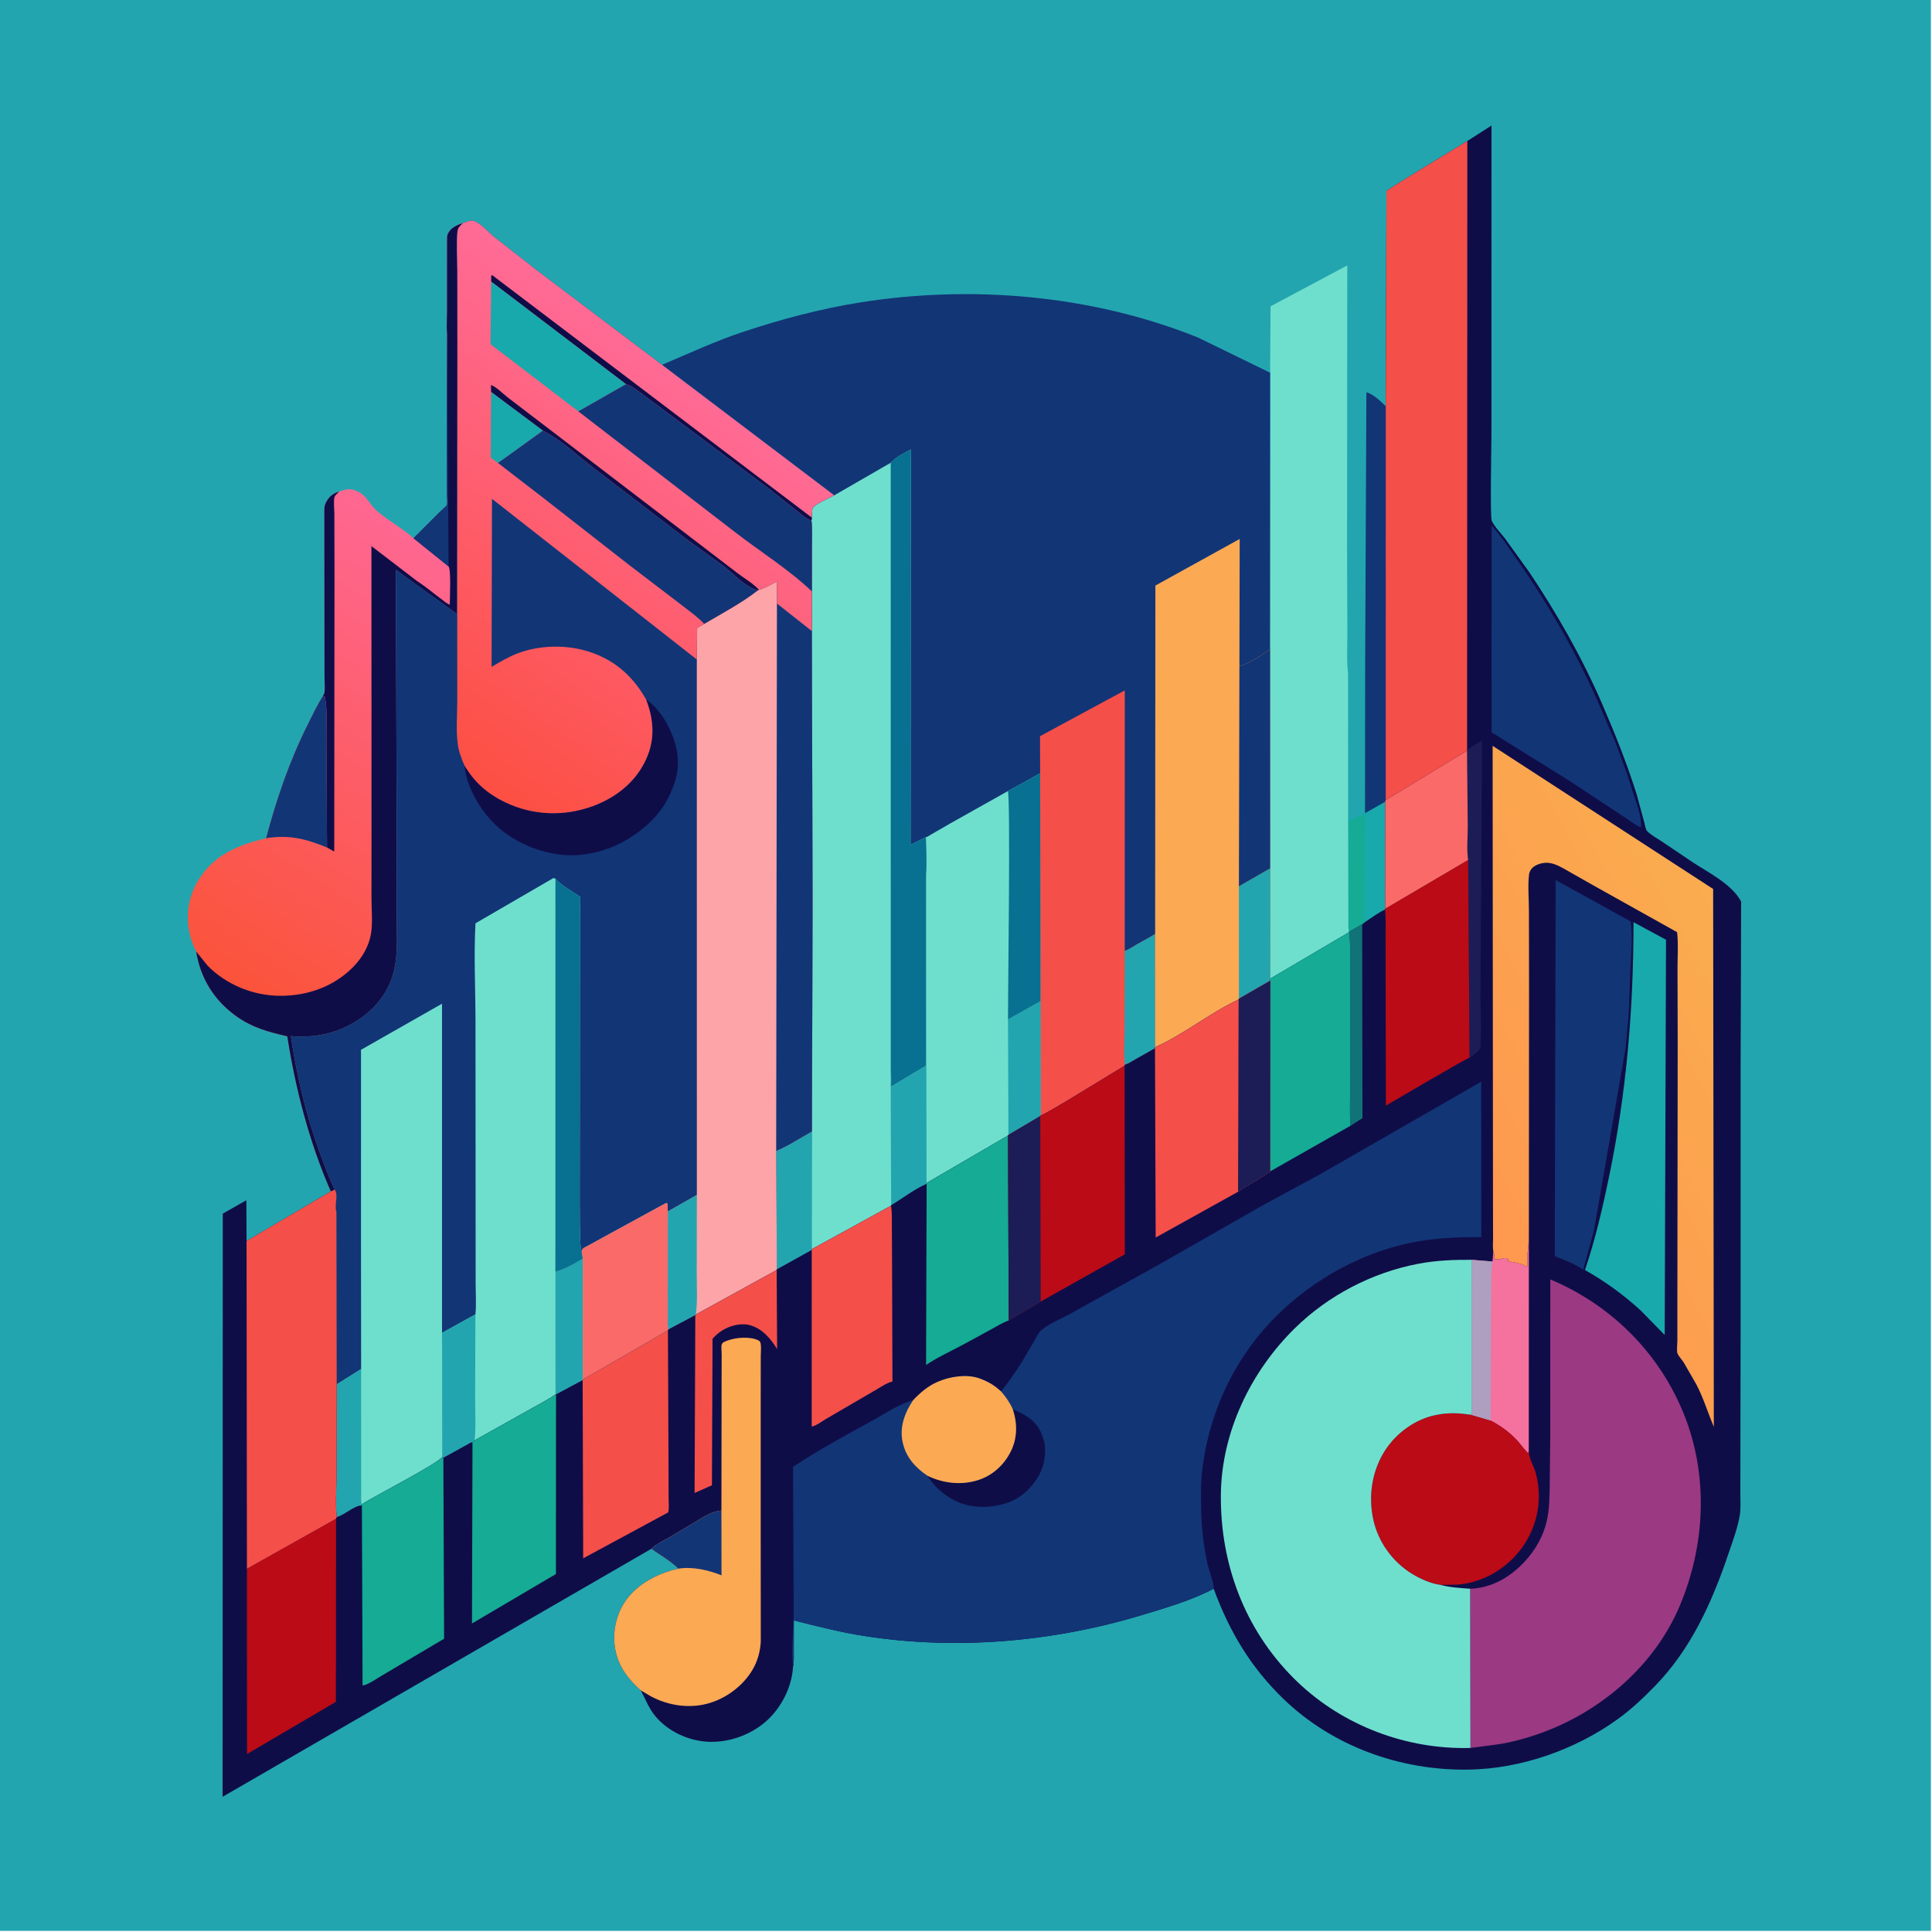 <?xml version="1.0" encoding="utf-8" ?>
<svg xmlns="http://www.w3.org/2000/svg" xmlns:xlink="http://www.w3.org/1999/xlink" width="500" height="500">
	<path fill="#23A5AF" transform="scale(0.488 0.488)" d="M-0 -0L1024 0L1024 1024L-0 1024L0 -0Z"/>
	<path fill="#18A9AC" transform="scale(0.488 0.488)" d="M714.908 357.082C715.563 353.144 715.152 348.683 715.135 344.687L714.755 317.25L715.5 317.25L715.5 386.25C715.852 389.352 716.13 394.434 715.63 397.5C715.02 401.231 715.475 405.657 715.476 409.46C715.478 415.743 715.147 422.239 715.622 428.5C715.774 430.501 715.202 432.578 716 434.377L717 434.25C717.603 433.801 717.325 433.939 717.945 433.705C719.459 433.133 721.015 432.472 722.228 431.383C723.265 430.452 722.902 427.457 723 426C724.595 423.607 723.072 408.561 723.434 404.875C724.05 398.589 723.23 392.1 723.224 385.817L723.508 348.268L724.001 347.63L723.896 431.25L734.649 425.15L734.609 481.989L734.518 482.355C730.87 484.053 727.473 486.627 724.119 488.85L722.396 490.195L715.445 494.154C714.858 491.984 715.076 489.557 715.066 487.312L715.036 476.14L714.959 436.413L714.908 357.082Z"/>
	<path fill="#15AB94" transform="scale(0.488 0.488)" d="M714.959 436.413C717.44 434.891 721.03 432.627 723.802 431.812L723.699 461.237L723.512 479.542C723.493 482.381 723.116 486.181 724.119 488.85L722.396 490.195L715.445 494.154C714.858 491.984 715.076 489.557 715.066 487.312L715.036 476.14L714.959 436.413Z"/>
	<path fill="#123576" transform="scale(0.488 0.488)" d="M724.001 347.63L724.635 208.094C727.791 208.587 732.602 213.143 734.906 215.393L734.876 424.326L734.649 425.15L723.896 431.25L724.001 347.63Z"/>
	<path fill="#6FDFCD" transform="scale(0.488 0.488)" d="M673.586 197.664L673.81 162.451L714.493 140.755L714.374 291.077L714.543 335.373C714.586 342.382 714.048 350.146 714.908 357.082L714.959 436.413L715.036 476.14L715.066 487.312C715.076 489.557 714.858 491.984 715.445 494.154L715.458 494.366L673.633 519.014L673.574 460.528L673.512 344.292L673.586 197.664Z"/>
	<defs>
		<linearGradient id="gradient_0" gradientUnits="userSpaceOnUse" x1="104.294" y1="508.482" x2="242.405" y2="295.689">
			<stop offset="0" stop-color="#FB533B"/>
			<stop offset="1" stop-color="#FF6792"/>
		</linearGradient>
	</defs>
	<path fill="url(#gradient_0)" transform="scale(0.488 0.488)" d="M237.083 177.341C236.73 173.383 237.056 169.081 237.054 165.092L237.051 139.635L237.074 128.454C237.091 127.224 236.946 125.25 237.448 124.111C238.92 120.767 242.336 119.325 245.58 118.258C244.011 119.863 242.825 120.642 242.609 123C241.999 129.647 242.56 136.92 242.563 143.62L242.587 187.238L242.487 325.732L222.47 311.357L209.925 302.208L210.438 450.34L210.406 486.251C210.389 495.267 211.108 505.192 209.106 514L208.94 514.753C206.307 526.294 198.671 535.534 188.812 541.651C178.151 548.267 166.653 550.514 154.25 549.471C157.346 570.162 162.189 590.898 169.349 610.56C171.852 617.435 174.298 624.33 177.534 630.899L175.433 631.825C164.102 605.977 156.661 577.407 152.357 549.568C142.373 547.318 133.697 544.937 125.25 538.88C113.56 530.496 106.278 518.778 104.036 504.6C102.668 501.969 101.572 499.099 100.847 496.221C98.235 485.862 99.729 475.734 105.296 466.644C113.525 453.206 126.457 448.078 141.108 444.524C146.617 423.807 153.534 403.487 163.164 384.306C165.631 379.391 168.025 374.16 171.018 369.544C171.431 368.836 171.917 368.127 172.048 367.3C172.432 364.884 172.112 361.895 172.107 359.414L172.067 344.25L172.002 286.499L171.999 273.73C172.007 271.657 171.753 268.713 172.692 266.814C174.398 263.367 176.344 261.784 179.925 260.664C183.401 259.443 185.849 258.817 189.391 260.47C194.863 263.022 195.815 267.434 199.875 270.939C205.965 276.197 213.333 280.063 219.323 285.434L233.195 271.535C233.808 270.931 236.875 268.382 237.047 267.748C237.381 266.52 237.041 263.976 237.039 262.645L237.023 249.201L237.083 177.341Z"/>
	<path fill="#0F0D48" transform="scale(0.488 0.488)" d="M171.018 369.544C171.431 368.836 171.917 368.127 172.048 367.3C172.432 364.884 172.112 361.895 172.107 359.414L172.067 344.25L172.002 286.499L171.999 273.73C172.007 271.657 171.753 268.713 172.692 266.814C174.398 263.367 176.344 261.784 179.925 260.664C179.279 261.358 177.921 262.457 177.517 263.25C176.772 264.711 177.314 270.688 177.319 272.528L177.387 304.003L177.258 451.591L173.422 449.446L173.131 393.743C173.007 385.93 173.732 377.213 172.324 369.537C171.453 369.445 171.888 369.443 171.018 369.544Z"/>
	<path fill="#123576" transform="scale(0.488 0.488)" d="M171.018 369.544C171.888 369.443 171.453 369.445 172.324 369.537C173.732 377.213 173.007 385.93 173.131 393.743L173.422 449.446C162.075 444.806 153.432 442.597 141.108 444.524C146.617 423.807 153.534 403.487 163.164 384.306C165.631 379.391 168.025 374.16 171.018 369.544Z"/>
	<path fill="#0F0D48" transform="scale(0.488 0.488)" d="M237.083 177.341C236.73 173.383 237.056 169.081 237.054 165.092L237.051 139.635L237.074 128.454C237.091 127.224 236.946 125.25 237.448 124.111C238.92 120.767 242.336 119.325 245.58 118.258C244.011 119.863 242.825 120.642 242.609 123C241.999 129.647 242.56 136.92 242.563 143.62L242.587 187.238L242.487 325.732L222.47 311.357L209.925 302.208L210.438 450.34L210.406 486.251C210.389 495.267 211.108 505.192 209.106 514L208.94 514.753C206.307 526.294 198.671 535.534 188.812 541.651C178.151 548.267 166.653 550.514 154.25 549.471C157.346 570.162 162.189 590.898 169.349 610.56C171.852 617.435 174.298 624.33 177.534 630.899L175.433 631.825C164.102 605.977 156.661 577.407 152.357 549.568C142.373 547.318 133.697 544.937 125.25 538.88C113.56 530.496 106.278 518.778 104.036 504.6L109.945 511.961C119.953 522.244 134.313 528.064 148.608 528.099C163.117 528.135 177.026 523.269 187.294 512.806C191.944 508.068 195.436 502.244 196.663 495.653C197.762 489.748 197.018 482.713 197.008 476.654L197.023 440.023L196.989 289.621L221.15 308.129C225.554 310.922 229.68 314.518 233.912 317.599C235.219 318.55 237.003 320.23 238.534 320.647C238.529 317.18 239.3 302.36 237.902 300.403L219.323 285.434L233.195 271.535C233.808 270.931 236.875 268.382 237.047 267.748C237.381 266.52 237.041 263.976 237.039 262.645L237.023 249.201L237.083 177.341Z"/>
	<path fill="#123576" transform="scale(0.488 0.488)" d="M237.083 177.341L237.902 300.403L219.323 285.434L233.195 271.535C233.808 270.931 236.875 268.382 237.047 267.748C237.381 266.52 237.041 263.976 237.039 262.645L237.023 249.201L237.083 177.341Z"/>
	<path fill="#123576" transform="scale(0.488 0.488)" d="M351.076 193.474C365.292 187.457 379.362 180.887 394.029 176.018C413.98 169.394 434.89 163.805 455.656 160.469C515.208 150.902 579.146 156.412 635.296 178.984L673.586 197.664L673.512 344.292L673.574 460.528L673.633 519.014L673.69 520.036L657.04 529.626L656.857 530.076C641.599 537.25 628.027 548.466 612.628 555.37L612.516 555.905L601.953 561.884C600.374 562.78 598.312 564.158 596.568 564.662L596.404 565.199L565.5 583.995C561.047 586.555 556.528 589.471 551.871 591.633L551.684 591.886L534.798 601.89L534.601 602.201L491.376 627.395L491.413 627.769C484.986 630.606 478.663 635.488 472.58 639.149L472.546 639.421L430.563 662.449L430.491 662.861L412.015 673.128L411.624 610.403C418.046 607.719 424.501 603.462 430.606 600.03L430.903 478.748L430.582 334.646L430.565 313.633L430.587 290.213C430.586 285.544 430.879 280.668 430.32 276.044L430.56 274.525C430.476 272.799 430.654 271.211 430.881 269.5C432.268 267.23 439.742 264.162 442.407 262.698L351.076 193.474Z"/>
	<path fill="#F54F4A" transform="scale(0.488 0.488)" d="M551.62 410.095L551.55 390.418L596.51 366.121L596.481 504.283C598.804 503.549 600.96 501.936 603.076 500.734C606.262 498.925 609.541 497.305 612.602 495.283L612.628 555.37L612.516 555.905L601.953 561.884C600.374 562.78 598.312 564.158 596.568 564.662L596.404 565.199L565.5 583.995C561.047 586.555 556.528 589.471 551.871 591.633L551.774 530.962L551.62 410.095Z"/>
	<path fill="#23A5AF" transform="scale(0.488 0.488)" d="M596.481 504.283C598.804 503.549 600.96 501.936 603.076 500.734C606.262 498.925 609.541 497.305 612.602 495.283L612.628 555.37L612.516 555.905L601.953 561.884C600.374 562.78 598.312 564.158 596.568 564.662C595.822 558.389 596.423 551.419 596.429 545.081L596.481 504.283Z"/>
	<path fill="#6FDFCD" transform="scale(0.488 0.488)" d="M534.481 419.547L551.62 410.095L551.774 530.962L551.871 591.633L551.684 591.886L534.798 601.89L534.601 602.201L491.376 627.395L491.413 627.769C484.986 630.606 478.663 635.488 472.58 639.149L472.394 567.308C472.758 570.162 472.546 573.301 472.557 576.191L490.963 565.187L491.048 463.611L491.094 462.977C491.69 456.913 491.042 450.136 491 444.001C491.907 443.873 493.311 442.816 494.127 442.356L503.829 436.75L534.481 419.547Z"/>
	<path fill="#23A5AF" transform="scale(0.488 0.488)" d="M551.774 530.962L551.871 591.633L551.684 591.886L534.798 601.89L534.556 540.623L551.774 530.962Z"/>
	<path fill="#23A5AF" transform="scale(0.488 0.488)" d="M491.094 462.977L491.376 627.395L491.413 627.769C484.986 630.606 478.663 635.488 472.58 639.149L472.394 567.308C472.758 570.162 472.546 573.301 472.557 576.191L490.963 565.187L491.048 463.611L491.094 462.977Z"/>
	<path fill="#087090" transform="scale(0.488 0.488)" d="M534.481 419.547L551.62 410.095L551.774 530.962L534.556 540.623C534.482 530.517 535.998 423.196 534.481 419.547Z"/>
	<path fill="#FCA954" transform="scale(0.488 0.488)" d="M612.602 495.283L612.726 310.536L657.438 285.819L657.291 352.124L657.74 353.285C663.443 351.083 668.601 347.889 673.512 344.292L673.574 460.528L673.633 519.014L673.69 520.036L657.04 529.626L656.857 530.076C641.599 537.25 628.027 548.466 612.628 555.37L612.602 495.283Z"/>
	<path fill="#23A5AF" transform="scale(0.488 0.488)" d="M673.574 460.528L673.633 519.014L673.69 520.036L657.04 529.626L657.016 470.027L673.574 460.528Z"/>
	<path fill="#123576" transform="scale(0.488 0.488)" d="M657.291 352.124L657.74 353.285C663.443 351.083 668.601 347.889 673.512 344.292L673.574 460.528L657.016 470.027L657.291 352.124Z"/>
	<path fill="#6FDFCD" transform="scale(0.488 0.488)" d="M472.377 245.407C475.311 242.299 479.251 240.329 483.019 238.377L482.894 447.98L491 444.001C491.042 450.136 491.69 456.913 491.094 462.977L491.048 463.611L490.963 565.187L472.557 576.191C472.546 573.301 472.758 570.162 472.394 567.308L472.58 639.149L472.546 639.421L430.563 662.449L430.491 662.861L412.015 673.128L411.624 610.403C418.046 607.719 424.501 603.462 430.606 600.03L430.903 478.748L430.582 334.646L430.565 313.633L430.587 290.213C430.586 285.544 430.879 280.668 430.32 276.044L430.56 274.525C430.476 272.799 430.654 271.211 430.881 269.5C432.268 267.23 439.742 264.162 442.407 262.698L472.377 245.407Z"/>
	<path fill="#23A5AF" transform="scale(0.488 0.488)" d="M411.624 610.403C418.046 607.719 424.501 603.462 430.606 600.03L430.903 478.748L430.563 662.449L430.491 662.861L412.015 673.128L411.624 610.403Z"/>
	<path fill="#087090" transform="scale(0.488 0.488)" d="M472.377 245.407C475.311 242.299 479.251 240.329 483.019 238.377L482.894 447.98L491 444.001C491.042 450.136 491.69 456.913 491.094 462.977L491.048 463.611L490.963 565.187L472.557 576.191C472.546 573.301 472.758 570.162 472.394 567.308L472.377 245.407Z"/>
	<path fill="#123576" transform="scale(0.488 0.488)" d="M245.58 118.258C247.732 117.552 250.06 116.395 252.242 117.502C255.721 119.266 259.069 123.216 262.161 125.698L284.61 143.278L351.076 193.474L442.407 262.698C439.742 264.162 432.268 267.23 430.881 269.5C430.654 271.211 430.476 272.799 430.56 274.525L430.32 276.044C430.879 280.668 430.586 285.544 430.587 290.213L430.565 313.633L430.582 334.646L430.903 478.748L430.606 600.03C424.501 603.462 418.046 607.719 411.624 610.403L412.015 673.128L411.882 673.546L369.023 697.137L368.736 697.438L354.484 704.988L354.22 705.565L309.072 731.649L308.995 731.903L294.873 739.474L294.594 739.477C290.554 742.375 286.003 744.624 281.686 747.092L251.682 763.879L250.574 765.105L249.986 764.87L235.118 773.071L234.643 772.498C233.106 775.801 198.001 793.726 191.821 797.826L191.927 798.438C188.252 798.07 182.475 803.615 178.605 804.504C177.784 797.346 178.487 789.294 178.496 782.023L178.571 734.177L178.381 642.491C177.218 639.218 179.565 633.918 177.534 630.899C174.298 624.33 171.852 617.435 169.349 610.56C162.189 590.898 157.346 570.162 154.25 549.471C166.653 550.514 178.151 548.267 188.812 541.651C198.671 535.534 206.307 526.294 208.94 514.753L209.106 514C211.108 505.192 210.389 495.267 210.406 486.251L210.438 450.34L209.925 302.208L222.47 311.357L242.487 325.732L242.587 187.238L242.563 143.62C242.56 136.92 241.999 129.647 242.609 123C242.825 120.642 244.011 119.863 245.58 118.258Z"/>
	<path fill="#0F0D48" transform="scale(0.488 0.488)" d="M342.645 370.951C346.925 373.665 351.114 379.1 353.518 383.5C358.318 392.288 361.062 402.064 358.615 412C357.585 416.182 356.226 419.503 354.274 423.347C350.177 431.414 343.709 437.775 336.324 442.836C328.136 448.448 319.45 451.83 309.601 453.169C294.893 455.168 278.722 449.972 266.989 441.072C257.073 433.55 248.071 419.738 246.516 407.34L246.359 406.011C251.816 415.143 258.75 421.157 268.346 425.67C282.848 432.49 299.211 433.041 314.242 427.563C326.535 423.083 337.156 414.769 342.648 402.657C347.512 391.932 346.718 381.693 342.645 370.951Z"/>
	<path fill="#6FDFCD" transform="scale(0.488 0.488)" d="M191.447 663.194L191.449 556.74L234.415 532.286L234.417 706.851L234.643 772.498C233.106 775.801 198.001 793.726 191.821 797.826L191.927 798.438C188.252 798.07 182.475 803.615 178.605 804.504C177.784 797.346 178.487 789.294 178.496 782.023L178.571 734.177L191.516 726.025L191.447 663.194Z"/>
	<path fill="#23A5AF" transform="scale(0.488 0.488)" d="M191.516 726.025L191.531 777.823L191.545 791.24C191.555 793.349 191.31 795.786 191.821 797.826L191.927 798.438C188.252 798.07 182.475 803.615 178.605 804.504C177.784 797.346 178.487 789.294 178.496 782.023L178.571 734.177L191.516 726.025Z"/>
	<path fill="#6FDFCD" transform="scale(0.488 0.488)" d="M252.128 697.038C252.675 691.709 252.247 685.882 252.246 680.511L252.227 646.107L252.166 541.732C252.148 524.504 251.231 506.835 252.162 489.655L293.515 465.637L294.566 465.992L295 466.49C297.476 469.208 301.519 471.486 304.602 473.595C305.071 473.916 307.427 475.251 307.607 475.637C307.979 476.431 307.589 480.475 307.585 481.559L307.532 503.11L307.447 639.085C307.441 656.773 307.861 663.516 308.484 663.594C308.625 663.21 308.631 662.745 308.906 662.442C309.62 661.655 311.437 660.863 312.391 660.332L320.187 656.042L353.25 637.978L353.97 638.25L354.156 642.503L354.121 685.719L354.136 698.56C354.157 700.625 353.924 703.011 354.484 704.988L354.22 705.565L309.072 731.649L308.995 731.903L294.873 739.474L294.594 739.477C290.554 742.375 286.003 744.624 281.686 747.092L251.682 763.879L250.574 765.105L249.986 764.87L235.118 773.071L234.643 772.498L234.417 706.851L252.128 697.038Z"/>
	<path fill="#23A5AF" transform="scale(0.488 0.488)" d="M294.541 674.434C299.172 673.287 305.042 669.996 309.087 667.453L309.072 731.649L308.995 731.903L294.873 739.474L294.594 739.477L294.541 674.434Z"/>
	<path fill="#23A5AF" transform="scale(0.488 0.488)" d="M234.417 706.851L252.128 697.038L251.979 742.642C251.977 749.61 252.454 756.96 251.682 763.879L250.574 765.105L249.986 764.87L235.118 773.071L234.643 772.498L234.417 706.851Z"/>
	<path fill="#087090" transform="scale(0.488 0.488)" d="M294.566 465.992L295 466.49C297.476 469.208 301.519 471.486 304.602 473.595C305.071 473.916 307.427 475.251 307.607 475.637C307.979 476.431 307.589 480.475 307.585 481.559L307.532 503.11L307.447 639.085C307.441 656.773 307.861 663.516 308.484 663.594L309.087 667.453C305.042 669.996 299.172 673.287 294.541 674.434L294.566 465.992Z"/>
	<path fill="#F96A68" transform="scale(0.488 0.488)" d="M308.484 663.594C308.625 663.21 308.631 662.745 308.906 662.442C309.62 661.655 311.437 660.863 312.391 660.332L320.187 656.042L353.25 637.978L353.97 638.25L354.156 642.503L354.121 685.719L354.136 698.56C354.157 700.625 353.924 703.011 354.484 704.988L354.22 705.565L309.072 731.649L309.087 667.453L308.484 663.594Z"/>
	<path fill="#FDA4A8" transform="scale(0.488 0.488)" d="M402.494 312.807L403.27 312.575C406.225 311.642 409.201 309.8 411.992 308.427L412.032 319.998L430.582 334.646L430.903 478.748L430.606 600.03C424.501 603.462 418.046 607.719 411.624 610.403L412.015 673.128L411.882 673.546L369.023 697.137L368.736 697.438L354.484 704.988C353.924 703.011 354.157 700.625 354.136 698.56L354.121 685.719L354.156 642.503L369.56 633.723L369.542 349.759L369.708 333.085L373.45 330.84C382.907 325.271 393.251 319.812 401.905 313.059L402.494 312.807Z"/>
	<path fill="#23A5AF" transform="scale(0.488 0.488)" d="M354.156 642.503L369.56 633.723L369.487 675.167C369.469 682.293 370.016 690.085 369.023 697.137L368.736 697.438L354.484 704.988C353.924 703.011 354.157 700.625 354.136 698.56L354.121 685.719L354.156 642.503Z"/>
	<path fill="#123576" transform="scale(0.488 0.488)" d="M412.032 319.998L430.582 334.646L430.903 478.748L430.606 600.03C424.501 603.462 418.046 607.719 411.624 610.403L412.032 319.998Z"/>
	<defs>
		<linearGradient id="gradient_1" gradientUnits="userSpaceOnUse" x1="219.834" y1="392.547" x2="360.117" y2="193.488">
			<stop offset="0" stop-color="#FD4F42"/>
			<stop offset="1" stop-color="#FF6B97"/>
		</linearGradient>
	</defs>
	<path fill="url(#gradient_1)" transform="scale(0.488 0.488)" d="M245.58 118.258C247.732 117.552 250.06 116.395 252.242 117.502C255.721 119.266 259.069 123.216 262.161 125.698L284.61 143.278L351.076 193.474L442.407 262.698C439.742 264.162 432.268 267.23 430.881 269.5C430.654 271.211 430.476 272.799 430.56 274.525L430.32 276.044C430.879 280.668 430.586 285.544 430.587 290.213L430.565 313.633L430.582 334.646L412.032 319.998L411.992 308.427C409.201 309.8 406.225 311.642 403.27 312.575L402.494 312.807L401.905 313.059C393.251 319.812 382.907 325.271 373.45 330.84L369.708 333.085L369.542 349.759L260.912 264.54L260.703 353.665C265.038 351.114 269.393 348.49 274.094 346.657C284.957 342.421 298.108 341.817 309.355 344.751C324.026 348.578 334.681 357.216 342.223 370.216L342.645 370.951C346.718 381.693 347.512 391.932 342.648 402.657C337.156 414.769 326.535 423.083 314.242 427.563C299.211 433.041 282.848 432.49 268.346 425.67C258.75 421.157 251.816 415.143 246.359 406.011C244.627 402.162 243.243 398.446 242.716 394.236C241.819 387.08 242.504 379.144 242.497 371.872L242.487 325.732L242.587 187.238L242.563 143.62C242.56 136.92 241.999 129.647 242.609 123C242.825 120.642 244.011 119.863 245.58 118.258Z"/>
	<path fill="#0F0D48" transform="scale(0.488 0.488)" d="M260.444 207.881L260.361 204.25C262.558 204.617 267.082 209.07 269 210.563L294.158 229.779L366.077 284.794L391.205 304.015C394.686 306.673 399.652 309.569 402.494 312.807L401.905 313.059C395.37 311.563 388.785 304.046 383.5 300.052L363.614 285.611L315.246 248.527C306.532 241.983 297.644 233.271 287.893 228.389L260.444 207.881Z"/>
	<path fill="#0F0D48" transform="scale(0.488 0.488)" d="M260.495 149.355L260.497 146.25L261 145.894L430.56 274.525L430.32 276.044C428.069 275.566 425.884 273.484 424.058 272.122L407.958 259.348L350.627 216.461L338.755 207.631C336.55 206.078 334.607 204.49 331.972 203.734L260.495 149.355Z"/>
	<path fill="#18A9AC" transform="scale(0.488 0.488)" d="M260.444 207.881L287.893 228.389L264.107 245.531L260.264 242.739L260.444 207.881Z"/>
	<path fill="#18A9AC" transform="scale(0.488 0.488)" d="M260.495 149.355L331.972 203.734L306.703 218.153L260.127 182.536L260.495 149.355Z"/>
	<path fill="#123576" transform="scale(0.488 0.488)" d="M331.972 203.734C334.607 204.49 336.55 206.078 338.755 207.631L350.627 216.461L407.958 259.348L424.058 272.122C425.884 273.484 428.069 275.566 430.32 276.044C430.879 280.668 430.586 285.544 430.587 290.213L430.565 313.633C418.23 301.891 402.999 292.468 389.542 282.003L306.703 218.153L331.972 203.734Z"/>
	<path fill="#123576" transform="scale(0.488 0.488)" d="M287.893 228.389C297.644 233.271 306.532 241.983 315.246 248.527L363.614 285.611L383.5 300.052C388.785 304.046 395.37 311.563 401.905 313.059C393.251 319.812 382.907 325.271 373.45 330.84C370.272 327.37 365.978 324.418 362.28 321.484L333.63 299.613L287.444 263.528L264.107 245.531L287.893 228.389Z"/>
	<path fill="#0F0D48" transform="scale(0.488 0.488)" d="M778.163 74.787L790.981 66.565L790.952 230.385C790.954 235.542 790.168 274.055 791.106 276.165C792.502 279.303 796.136 282.931 798.271 285.746L811.083 303.544C825.671 325.31 838.973 348.706 849.411 372.734C856.36 388.728 862.814 404.848 868.035 421.5L872.041 436.297C872.343 437.431 872.727 439.927 873.505 440.734C875.648 442.959 879.04 444.693 881.624 446.464L898.087 457.549C906.475 462.982 918.569 469.075 923.376 478.123L923.088 566.621L923.097 703.109L922.979 773.325L922.962 792.537C922.953 796.099 923.237 800.039 922.662 803.545C921.541 810.377 918.857 817.41 916.647 823.959C908.024 849.513 896.836 874.443 877.767 894.042C871.664 900.316 865.29 906.357 858.194 911.511C835.678 927.863 806.621 938.081 778.675 938.481C742.505 938.998 706.594 926.122 680.439 900.773C663.185 884.051 651.889 865.056 643.649 842.547C631.69 848.818 617.791 852.841 604.887 856.718C557.721 870.891 506.454 875.26 457.71 867.502C445.282 865.524 433.171 862.433 420.985 859.343L420.958 874.388C420.946 877.597 421.178 880.986 420.55 884.136C419.892 894.826 414.277 905.821 406.249 912.881C397.782 920.327 385.864 924.455 374.608 923.649C364.63 922.934 354.482 918.171 347.899 910.56C344.142 906.215 342.484 901.372 339.801 896.435C333.5 890.748 328.703 884.804 326.659 876.426C324.456 867.397 326.197 857.536 331.234 849.75C337.43 840.171 348.879 834.289 359.728 831.911C355.88 827.874 349.984 824.682 345.464 821.349L118.053 952.883L118.143 643.618L130.65 636.514L130.758 658.119L175.433 631.825L177.534 630.899C179.565 633.918 177.218 639.218 178.381 642.491L178.571 734.177L178.496 782.023C178.487 789.294 177.784 797.346 178.605 804.504C182.475 803.615 188.252 798.07 191.927 798.438L191.821 797.826C198.001 793.726 233.106 775.801 234.643 772.498L235.118 773.071L249.986 764.87L250.574 765.105L251.682 763.879L281.686 747.092C286.003 744.624 290.554 742.375 294.594 739.477L294.873 739.474L308.995 731.903L309.072 731.649L354.22 705.565L354.484 704.988L368.736 697.438L369.023 697.137L411.882 673.546L412.015 673.128L430.491 662.861L430.563 662.449L472.546 639.421L472.58 639.149C478.663 635.488 484.986 630.606 491.413 627.769L491.376 627.395L534.601 602.201L534.798 601.89L551.684 591.886L551.871 591.633C556.528 589.471 561.047 586.555 565.5 583.995L596.404 565.199L596.568 564.662C598.312 564.158 600.374 562.78 601.953 561.884L612.516 555.905L612.628 555.37C628.027 548.466 641.599 537.25 656.857 530.076L657.04 529.626L673.69 520.036L673.633 519.014L715.458 494.366L715.445 494.154L722.396 490.195L724.119 488.85C727.473 486.627 730.87 484.053 734.518 482.355L734.609 481.989L734.649 425.15L734.876 424.326L734.906 215.393L735.263 101.407C735.536 100.5 773.104 77.943 778.163 74.787Z"/>
	<path fill="#107377" transform="scale(0.488 0.488)" d="M722.396 490.195L722.556 592.985L716.231 597.006C715.56 588.471 716.169 579.447 716.168 570.852L716.011 518.915C715.961 510.879 716.469 502.325 715.458 494.366L715.445 494.154L722.396 490.195Z"/>
	<path fill="#1C1D56" transform="scale(0.488 0.488)" d="M778.034 397.643C780.626 395.91 783.151 394.181 785.978 392.847L785.139 523.033C784.898 533.279 785.873 543.826 785.121 554C785.021 555.353 785.112 556.158 784.1 557.149C782.583 558.632 781.289 559.976 779.338 560.881L778.608 456.104C777.726 450.62 778.421 443.873 778.394 438.268L778.003 398.1L778.034 397.643Z"/>
	<path fill="#F54F4A" transform="scale(0.488 0.488)" d="M369.023 697.137L411.882 673.546L412.135 715.472C408.713 709.833 404.067 704.361 397.344 702.685C392.546 701.489 386.719 703.156 382.67 705.793C380.856 706.974 379.332 708.361 377.885 709.969L377.559 787.668L368.364 791.758L368.736 697.438L369.023 697.137Z"/>
	<path fill="#F96A68" transform="scale(0.488 0.488)" d="M734.876 424.326L778.003 398.1L778.394 438.268C778.421 443.873 777.726 450.62 778.608 456.104L734.609 481.989L734.649 425.15L734.876 424.326Z"/>
	<path fill="#F5719E" transform="scale(0.488 0.488)" d="M791.918 663.489C792.523 664.878 792.463 666.264 792.5 667.75L796 667.755C797.136 666.997 798.163 667.255 799.5 667.255L800.253 668.161L798.916 668.584C803.199 669.784 805.879 669.408 810 671.893L810 665C810.505 662.119 810.604 659.18 810.793 656.248L810.753 769.584L810.426 770.784C808.257 768.629 806.509 765.984 804.399 763.737C800.325 759.399 795.806 756.147 790.543 753.413L779.638 750.253L780.177 749.76C780.828 747.573 780.483 744.578 780.488 742.269L780.491 726.658L780.457 668.112L791.536 669.034L791.918 663.489Z"/>
	<path fill="#AE9EC0" transform="scale(0.488 0.488)" d="M780.457 668.112L791.536 669.034C790.752 673.615 790.912 678.278 790.88 682.911L790.737 701.786L790.543 753.413L779.638 750.253L780.177 749.76C780.828 747.573 780.483 744.578 780.488 742.269L780.491 726.658L780.457 668.112Z"/>
	<path fill="#F54F4A" transform="scale(0.488 0.488)" d="M472.546 639.421C473.099 642.904 472.948 646.515 472.976 650.036L473.073 667.512L473.292 732.654C470.283 733.264 466.528 735.971 463.809 737.488L437.898 752.59C436.055 753.681 432.368 756.429 430.466 756.487L430.491 662.861L430.563 662.449L472.546 639.421Z"/>
	<path fill="#15AB94" transform="scale(0.488 0.488)" d="M234.643 772.498L235.118 773.071L235.519 869.056L202.571 888.567C199.896 890.108 195.208 893.542 192.277 893.868L191.927 798.438L191.821 797.826C198.001 793.726 233.106 775.801 234.643 772.498Z"/>
	<path fill="#15AB94" transform="scale(0.488 0.488)" d="M491.376 627.395L534.601 602.201L534.95 700.286C531.769 701.373 528.85 703.242 525.902 704.846L511.473 712.706C504.827 716.339 497.366 719.635 491.123 723.881L491.413 627.769L491.376 627.395Z"/>
	<path fill="#15AB94" transform="scale(0.488 0.488)" d="M294.594 739.477L294.873 739.474L294.819 834.746L250.312 860.974L250.574 765.105L251.682 763.879L281.686 747.092C286.003 744.624 290.554 742.375 294.594 739.477Z"/>
	<path fill="#F54F4A" transform="scale(0.488 0.488)" d="M309.072 731.649L354.22 705.565L354.531 776.459L354.566 794.008C354.571 796.545 354.924 799.591 354.374 802.058L309.278 826.415L308.995 731.903L309.072 731.649Z"/>
	<path fill="#15AB94" transform="scale(0.488 0.488)" d="M673.633 519.014L715.458 494.366C716.469 502.325 715.961 510.879 716.011 518.915L716.168 570.852C716.169 579.447 715.56 588.471 716.231 597.006L673.597 621.209L673.69 520.036L673.633 519.014Z"/>
	<path fill="#BB0B16" transform="scale(0.488 0.488)" d="M178.218 805.392L178.131 902.53L130.999 930.19L130.953 831.922L178.218 805.392Z"/>
	<path fill="#BB0B16" transform="scale(0.488 0.488)" d="M734.609 481.989L778.608 456.104L779.338 560.881C778.306 560.912 738.942 583.991 734.982 586.363L734.836 516.304L734.813 495.366C734.805 491.22 735.029 486.937 734.575 482.821L734.518 482.355L734.609 481.989Z"/>
	<path fill="#18A9AC" transform="scale(0.488 0.488)" d="M866.293 489.055L883.533 498.378L882.836 707.976L870.128 694.999C860.895 686.559 851.446 679.692 840.557 673.532C845.996 657.434 849.828 640.928 853.279 624.299C862.6 579.389 866.294 534.877 866.293 489.055Z"/>
	<path fill="#123576" transform="scale(0.488 0.488)" d="M791.027 278.713C795.364 283.273 799.122 289.146 802.773 294.292C822.43 321.995 839.133 351.566 852.086 382.998C853.968 387.565 856.238 392.112 857.838 396.778L862.848 410.339L866.563 421.998C868.13 426.808 870.835 433.708 870.269 438.75C867.91 438.14 864.641 435.362 862.5 434.002L831.979 413.89L791.02 388.361L791.027 278.713Z"/>
	<path fill="#BB0B16" transform="scale(0.488 0.488)" d="M596.404 565.199L596.521 665.193L551.909 690.247L534.95 700.286L534.601 602.201L534.798 601.89L551.684 591.886L551.871 591.633C556.528 589.471 561.047 586.555 565.5 583.995L596.404 565.199Z"/>
	<path fill="#1C1D56" transform="scale(0.488 0.488)" d="M551.684 591.886L551.909 690.247L534.95 700.286L534.601 602.201L534.798 601.89L551.684 591.886Z"/>
	<path fill="#F54F4A" transform="scale(0.488 0.488)" d="M657.04 529.626L673.69 520.036L673.597 621.209C668.362 625.342 661.977 628.058 656.57 632.034L612.886 656.288L612.516 555.905L612.628 555.37C628.027 548.466 641.599 537.25 656.857 530.076L657.04 529.626Z"/>
	<path fill="#1C1D56" transform="scale(0.488 0.488)" d="M657.04 529.626L673.69 520.036L673.597 621.209C668.362 625.342 661.977 628.058 656.57 632.034L656.857 530.076L657.04 529.626Z"/>
	<path fill="#123576" transform="scale(0.488 0.488)" d="M825.005 466.71L864.793 488.682C865.901 496.646 865.039 505.95 864.657 514C864.121 525.282 864.167 536.785 862.771 548L862.156 555.503L845.281 652.774L839.615 673.364C834.978 670.205 829.787 668.122 824.534 666.232L825.005 466.71Z"/>
	<path fill="#BB0B16" transform="scale(0.488 0.488)" d="M763.892 840.489C759.038 839.948 752.78 837.107 748.662 834.547C738.418 828.176 730.834 817.659 728.287 805.832C725.552 793.138 727.616 779.661 734.82 768.768C740.763 759.782 750.653 752.615 761.298 750.464L762.25 750.28C768.08 749.116 773.784 749.346 779.638 750.253L790.543 753.413C795.806 756.147 800.325 759.399 804.399 763.737C806.509 765.984 808.257 768.629 810.426 770.784L810.753 769.584L810.77 770.063C811.008 773.899 813.465 777.507 814.464 781.25C818.479 796.292 814.885 811.915 804.825 823.738C796.725 833.258 785.039 839.547 772.5 840.393L763.892 840.489Z"/>
	<path fill="#FCA954" transform="scale(0.488 0.488)" d="M382.589 801.112L382.678 732.609L382.716 718.144C382.72 716.799 382.394 714.311 382.731 713.068C382.852 712.624 383.242 712.302 383.498 711.919C388.094 709.553 395.365 708.645 400.45 710.149C401.263 710.389 402.809 710.905 403.142 711.706C403.89 713.503 403.445 717.198 403.447 719.22L403.425 738.5L403.425 818.507L403.463 870.455C403.267 874.98 402.117 879.637 400.08 883.689C395.505 892.79 386.311 900.064 376.633 903.07C366.251 906.294 354.85 904.722 345.334 899.686L339.801 896.435C333.5 890.748 328.703 884.804 326.659 876.426C324.456 867.397 326.197 857.536 331.234 849.75C337.43 840.171 348.879 834.289 359.728 831.911C355.88 827.874 349.984 824.682 345.464 821.349C348.094 818.712 352.553 816.78 355.775 814.852L368.376 807.35C372.729 804.725 377.381 801.429 382.589 801.112Z"/>
	<path fill="#123576" transform="scale(0.488 0.488)" d="M345.464 821.349C348.094 818.712 352.553 816.78 355.775 814.852L368.376 807.35C372.729 804.725 377.381 801.429 382.589 801.112L382.64 835.46C375.808 832.651 367.122 830.672 359.728 831.911C355.88 827.874 349.984 824.682 345.464 821.349Z"/>
	<path fill="#F54F4A" transform="scale(0.488 0.488)" d="M177.534 630.899C179.565 633.918 177.218 639.218 178.381 642.491L178.571 734.177L178.496 782.023C178.487 789.294 177.784 797.346 178.605 804.504L178.218 805.392L130.953 831.922L130.758 658.119L175.433 631.825L177.534 630.899Z"/>
	<defs>
		<linearGradient id="gradient_2" gradientUnits="userSpaceOnUse" x1="766.397" y1="618.95" x2="937.149" y2="527.144">
			<stop offset="0" stop-color="#FE984F"/>
			<stop offset="1" stop-color="#FAAC4F"/>
		</linearGradient>
	</defs>
	<path fill="url(#gradient_2)" transform="scale(0.488 0.488)" d="M791.918 663.489C791.548 661.478 791.815 658.964 791.81 656.884L791.78 643.32L791.733 592.39L791.583 395.536L908.525 471.442L908.883 756.664C905.706 749.171 903.448 741.53 899.659 734.255L892.979 722.657C892.076 721.224 890.124 719.152 889.569 717.655C889.105 716.407 889.551 712.719 889.551 711.307L889.56 686.876L889.725 551.944L889.627 513.66C889.608 507.404 890.137 500.534 889.402 494.358L845.145 469.622L831.664 461.975C828.475 460.157 824.887 457.94 821.168 457.585C818.435 457.324 814.789 458.256 812.75 460.172C811.787 461.076 811.046 462.444 810.888 463.758C810.175 469.711 810.812 476.45 810.826 482.477L810.895 522.031L810.793 656.248C810.604 659.18 810.505 662.119 810 665L810 671.893C805.879 669.408 803.199 669.784 798.916 668.584L800.253 668.161L799.5 667.255C798.163 667.255 797.136 666.997 796 667.755L792.5 667.75C792.463 666.264 792.523 664.878 791.918 663.489Z"/>
	<path fill="#F54F4A" transform="scale(0.488 0.488)" d="M778.163 74.787L778.034 397.643L778.003 398.1L734.876 424.326L734.906 215.393L735.263 101.407C735.536 100.5 773.104 77.943 778.163 74.787Z"/>
	<path fill="#9B3983" transform="scale(0.488 0.488)" d="M779.66 842.552C790.874 842.194 800.569 836.606 808.211 828.548C814.012 822.431 818.339 815.013 820.259 806.765C821.746 800.373 821.743 793.879 821.866 787.352L822.143 761.966L822.159 678.5C854.224 691.969 879.619 717.125 892.778 749.365C906.176 782.188 904.464 819.364 890.75 851.781C877.982 881.961 851.405 905.575 821.248 917.541C813.141 920.758 804.719 923.274 796.126 924.808L779.827 926.981L779.66 842.552Z"/>
	<path fill="#6FDFCD" transform="scale(0.488 0.488)" d="M779.827 926.981L776.613 927.03C742.897 927.101 709.66 913.75 685.85 889.778C659.96 863.711 647.182 829.364 647.454 792.944C647.703 759.716 663.202 727.478 686.674 704.413C704.433 686.963 727.76 674.826 752.25 670.194C761.589 668.427 770.979 668.041 780.457 668.112L780.491 726.658L780.488 742.269C780.483 744.578 780.828 747.573 780.177 749.76L779.638 750.253C773.784 749.346 768.08 749.116 762.25 750.28L761.298 750.464C750.653 752.615 740.763 759.782 734.82 768.768C727.616 779.661 725.552 793.138 728.287 805.832C730.834 817.659 738.418 828.176 748.662 834.547C752.78 837.107 759.038 839.948 763.892 840.489C768.934 841.889 774.45 842.17 779.66 842.552L779.827 926.981Z"/>
	<path fill="#123576" transform="scale(0.488 0.488)" d="M530.913 737.91C534.917 732.921 538.691 727.453 542.093 722.036L548.466 711.193C549.507 709.326 550.53 707.008 552.146 705.569C556.29 701.878 563.152 699.239 568 696.508L615.476 670.156L669.72 639.179L700.091 622.75L785.514 573.669L785.581 656.037C774.177 656.075 763.022 656.411 751.758 658.381C723.497 663.326 696.308 678.31 676.191 698.605C653.791 721.201 640.139 751.379 637.236 783.026C636.761 788.195 636.951 793.559 636.975 798.75C637.024 808.896 638.166 818.959 640.25 828.894C641.136 833.118 643.633 838.379 643.649 842.547C631.69 848.818 617.791 852.841 604.887 856.718C557.721 870.891 506.454 875.26 457.71 867.502C445.282 865.524 433.171 862.433 420.985 859.343L420.958 874.388C420.946 877.597 421.178 880.986 420.55 884.136C419.483 874.268 420.919 863.815 420.908 853.95L420.569 777.915C434.049 768.955 448.618 761.101 462.798 753.295C469.471 749.621 477 744.5 484.306 742.484C488.216 738.433 492.039 735.127 497.23 732.837C503.724 729.972 513.056 728.52 519.872 731.171L520.5 731.424C524.749 733.071 527.567 734.888 530.913 737.91Z"/>
	<path fill="#0F0D48" transform="scale(0.488 0.488)" d="M537.121 747.391C543.616 750.002 549.502 753.425 552.281 760.21L553.104 762.5L553.358 763.228C555.163 768.729 554.092 776.543 551.411 781.595C547.504 788.955 541.337 794.823 533.261 797.292C523.943 800.14 513.546 799.896 504.91 795.046C499.808 792.181 494.904 787.709 491.92 782.674C500.303 786.671 509.818 787.771 518.75 784.925C526.36 782.5 532.491 776.872 536.028 769.786C539.594 762.641 539.581 754.893 537.121 747.391Z"/>
	<path fill="#FCA954" transform="scale(0.488 0.488)" d="M484.306 742.484C488.216 738.433 492.039 735.127 497.23 732.837C503.724 729.972 513.056 728.52 519.872 731.171L520.5 731.424C524.749 733.071 527.567 734.888 530.913 737.91C533.443 740.882 535.542 743.79 537.121 747.391C539.581 754.893 539.594 762.641 536.028 769.786C532.491 776.872 526.36 782.5 518.75 784.925C509.818 787.771 500.303 786.671 491.92 782.674C485.394 778.323 480.4 772.753 478.704 764.866C476.948 756.699 479.809 749.177 484.306 742.484Z"/>
</svg>
